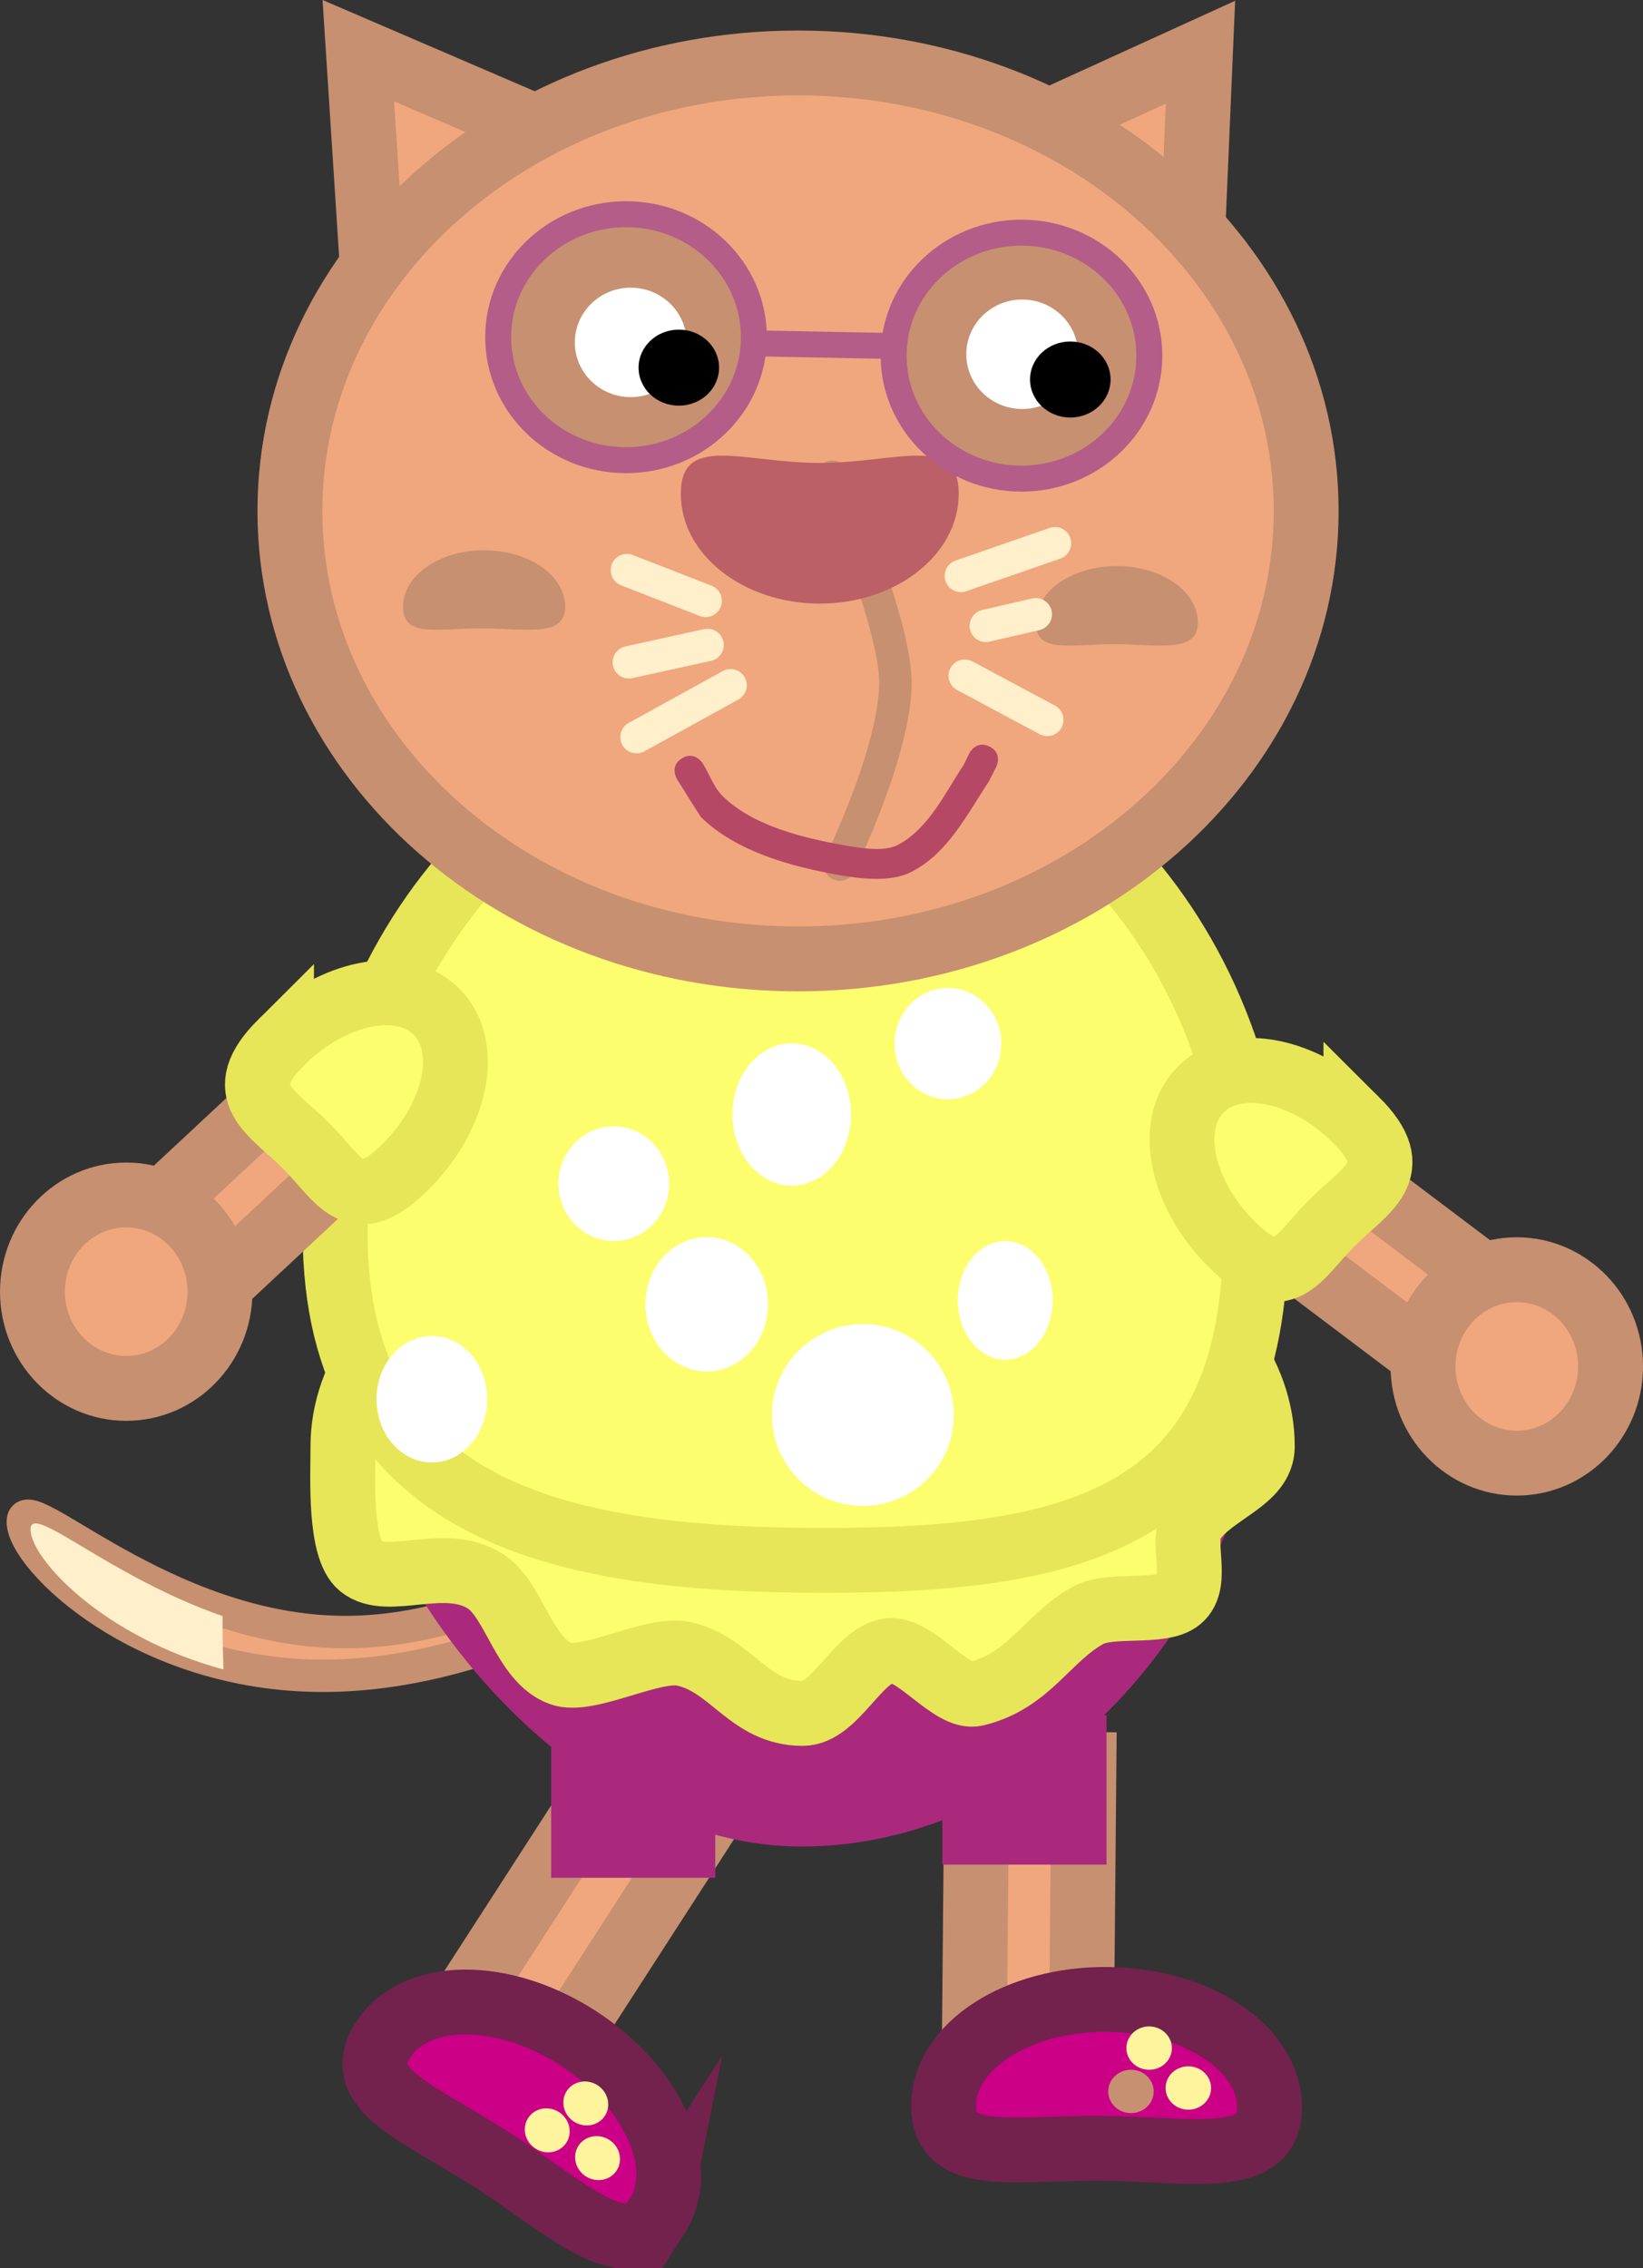 <svg version="1.1" xmlns="http://www.w3.org/2000/svg" xmlns:xlink="http://www.w3.org/1999/xlink" width="126.636" height="174.821" viewBox="0,0,126.636,174.821"><rect x="0" y="0" width="126.636" height="174.821" fill="#333333" stroke="none"/><g transform="translate(-179.052,-99.632)"><g data-paper-data="{&quot;isPaintingLayer&quot;:true}" fill-rule="nonzero" stroke-linejoin="miter" stroke-miterlimit="10" stroke-dasharray="" stroke-dashoffset="0" style="mix-blend-mode: normal"><g stroke="#c79070" stroke-linecap="butt"><path d="M231.71,216.921c0,2.862 -13.711,11.873 -27.767,11.873c-14.055,0 -23.132,-9.012 -23.132,-11.873c0,-2.862 10.819,8.503 24.874,8.503c14.055,0 26.024,-11.365 26.024,-8.503z" fill="#f0a77d" stroke-width="2.5"/><path d="M181.403,217.513c0,-2.126 5.971,3.599 14.803,6.684c-0.015,1.369 0.034,2.74 0.068,4.11c-9.248,-2.479 -14.871,-8.542 -14.871,-10.794z" fill="#fff0cb" stroke-width="0"/></g><path d="M254.351,111.515l17.229,-7.857l-0.811,18.96l-17.396,-9.558z" fill="#f0a77d" stroke="#c79070" stroke-width="5" stroke-linecap="round"/><path d="M207.89,122.436l-1.219,-18.897l17.434,7.498l-15.117,12.862z" fill="#f0a77d" stroke="#c79070" stroke-width="5" stroke-linecap="round"/><g stroke-linecap="butt"><g stroke-width="5"><path d="M214.423,254.416l11.87,-18.392l6.935,4.475l-11.87,18.392z" fill="#f0a77d" stroke="#c79070"/><path d="M229.689,270.469c-2.472,3.83 -6.777,-0.53 -12.606,-4.291c-5.828,-3.761 -10.972,-5.499 -8.5,-9.329c2.472,-3.83 9.2,-3.886 15.028,-0.124c5.828,3.761 8.549,9.915 6.078,13.745z" fill="#cb0087" stroke="#73214d"/></g><path d="M225.674,262.708c-0.5,0.775 -1.565,0.979 -2.379,0.454c-0.813,-0.525 -1.067,-1.579 -0.566,-2.354c0.5,-0.775 1.565,-0.979 2.379,-0.454c0.813,0.525 1.067,1.579 0.566,2.354z" fill="#fff49e" stroke="#ca909b" stroke-width="0"/><path d="M226.582,266.922c-0.5,0.775 -1.565,0.979 -2.379,0.454c-0.813,-0.525 -1.067,-1.579 -0.566,-2.354c0.5,-0.775 1.565,-0.979 2.379,-0.454c0.813,0.525 1.067,1.579 0.566,2.354z" fill="#fff49e" stroke="#ca909b" stroke-width="0"/><path d="M222.704,264.781c-0.5,0.775 -1.565,0.979 -2.379,0.454c-0.813,-0.525 -1.067,-1.579 -0.566,-2.354c0.5,-0.775 1.565,-0.979 2.379,-0.454c0.813,0.525 1.067,1.579 0.566,2.354z" fill="#fff49e" stroke="#ca909b" stroke-width="0"/></g><g stroke-linecap="butt"><g stroke-width="5"><path d="M254.147,257.444l0.197,-21.889l8.253,0.074l-0.197,21.889z" fill="#f0a77d" stroke="#c79070"/><path d="M276.906,262.104c-0.041,4.558 -6.011,3.176 -12.947,3.114c-6.936,-0.062 -12.212,1.219 -12.171,-3.339c0.041,-4.558 5.697,-8.203 12.633,-8.14c6.936,0.062 12.526,3.808 12.485,8.366z" fill="#cb0087" stroke="#73214d"/></g><path d="M269.376,257.508c-0.008,0.923 -0.8,1.664 -1.767,1.655c-0.968,-0.009 -1.746,-0.764 -1.737,-1.687c0.008,-0.923 0.8,-1.664 1.767,-1.655c0.968,0.009 1.746,0.764 1.737,1.687z" fill="#fff49e" stroke="#ca909b" stroke-width="0"/><path d="M272.396,260.583c-0.008,0.923 -0.8,1.664 -1.767,1.655c-0.968,-0.009 -1.746,-0.764 -1.737,-1.687c0.008,-0.923 0.8,-1.664 1.767,-1.655c0.968,0.009 1.746,0.764 1.737,1.687z" fill="#fff49e" stroke="#ca909b" stroke-width="0"/><path d="M267.974,260.848c-0.008,0.923 -0.8,1.664 -1.767,1.655c-0.968,-0.009 -1.746,-0.764 -1.737,-1.687c0.008,-0.923 0.8,-1.664 1.767,-1.655c0.968,0.009 1.746,0.764 1.737,1.687z" fill="#c79070" stroke="#ca909b" stroke-width="0"/></g><g fill="#aa297d" stroke="none" stroke-width="0" stroke-linecap="butt"><path d="M276.083,204.943c0,18.177 -16.026,37.012 -35.237,37.012c-19.211,0 -36.366,-22.935 -36.366,-41.112c0,-18.177 18.648,-0.932 37.859,-0.932c19.211,0 33.744,-13.145 33.744,5.032z"/><path d="M251.689,243.35v-11.52h12.649v11.52z"/><path d="M262.983,231.831c0,3.742 -4.247,6.776 -9.487,6.776c-5.239,0 -9.487,-3.034 -9.487,-6.776c0,-3.742 4.247,-6.776 9.487,-6.776c5.239,0 9.487,3.034 9.487,6.776z"/><path d="M221.533,244.365v-11.52h12.649v11.52z"/><path d="M253.044,231.04c0,4.553 -7.079,8.245 -15.811,8.245c-8.732,0 -15.811,-3.691 -15.811,-8.245c0,-4.553 7.079,-8.245 15.811,-8.245c8.732,0 15.811,3.691 15.811,8.245z"/></g><path d="M276.346,211.123c0,2.646 -3.786,3.469 -5.354,5.792c-1.027,1.523 0.568,4.664 -1.023,5.985c-1.388,1.152 -5.29,0.267 -7.045,1.23c-3.161,1.734 -4.556,5.084 -8.649,6.053c-1.915,0.453 -4.646,-3.577 -6.711,-3.323c-2.381,0.293 -4.118,4.836 -6.649,4.836c-4.175,0 -5.5,-3.833 -9.22,-4.603c-2.372,-0.491 -7.309,2.289 -9.416,1.531c-2.837,-1.021 -3.578,-5.681 -5.807,-7.11c-3.161,-2.027 -7.54,0.533 -9.618,-1.169c-1.664,-1.363 -1.37,-6.858 -1.37,-9.221c0,-11.362 15.863,-20.573 35.431,-20.573c19.568,0 35.431,9.211 35.431,20.573z" fill="#fcfe6d" stroke="#e7e658" stroke-width="5" stroke-linecap="butt"/><path d="M275.833,194.665c0,21.952 -13.624,25.234 -33.217,25.234c-19.593,0 -37.734,-3.282 -37.734,-25.234c0,-21.952 15.883,-39.747 35.475,-39.747c19.593,0 35.475,17.795 35.475,39.747z" fill="#fcfe6d" stroke="#e7e658" stroke-width="5" stroke-linecap="butt"/><g stroke-width="5" stroke-linecap="butt"><path d="M188.876,194.793l13.545,-12.634l5.238,5.616l-13.545,12.634z" data-paper-data="{&quot;index&quot;:null}" fill="#f0a77d" stroke="#c79070"/><path d="M200.749,179.954c3.965,-3.944 9.319,-4.989 11.958,-2.336c2.639,2.654 1.564,8.002 -2.401,11.945c-3.965,3.944 -5.026,1.038 -7.665,-1.615c-2.639,-2.654 -5.857,-4.05 -1.892,-7.994z" data-paper-data="{&quot;index&quot;:null}" fill="#fcfe6d" stroke="#e7e658"/><path d="M196.009,199.19c0,4.117 -3.236,7.454 -7.228,7.454c-3.992,0 -7.228,-3.337 -7.228,-7.454c0,-4.117 3.236,-7.454 7.228,-7.454c3.992,0 7.228,3.337 7.228,7.454z" fill="#f0a77d" stroke="#c79070"/></g><g stroke-width="5" stroke-linecap="butt"><path d="M289.975,205.01l-14.788,-11.152l4.624,-6.132l14.788,11.152z" fill="#f0a77d" stroke="#c79070"/><path d="M283.56,185.941c3.965,3.944 0.747,5.341 -1.892,7.994c-2.639,2.654 -3.7,5.559 -7.665,1.615c-3.965,-3.944 -5.04,-9.292 -2.401,-11.945c2.639,-2.654 7.993,-1.608 11.958,2.336z" fill="#fcfe6d" stroke="#e7e658"/><path d="M303.189,204.951c0,4.117 -3.236,7.454 -7.228,7.454c-3.992,0 -7.228,-3.337 -7.228,-7.454c0,-4.117 3.236,-7.454 7.228,-7.454c3.992,0 7.228,3.337 7.228,7.454z" fill="#f0a77d" stroke="#c79070"/></g><path d="M279.727,139.013c0,19.069 -17.535,34.528 -39.165,34.528c-21.63,0 -39.165,-15.459 -39.165,-34.528c0,-19.069 17.535,-34.528 39.165,-34.528c21.63,0 39.165,15.459 39.165,34.528z" fill="#f0a77d" stroke="#c79070" stroke-width="5" stroke-linecap="butt"/><g stroke-linecap="butt"><g fill="#ffffff" stroke="#c79070" stroke-width="5"><path d="M234.476,126.023c0,3.71 -3.048,6.718 -6.809,6.718c-3.76,0 -6.809,-3.008 -6.809,-6.718c0,-3.71 3.048,-6.718 6.809,-6.718c3.76,0 6.809,3.008 6.809,6.718z"/></g><path d="M234.476,127.968c0,1.618 -1.389,2.93 -3.103,2.93c-1.714,0 -3.103,-1.312 -3.103,-2.93c0,-1.618 1.389,-2.93 3.103,-2.93c1.714,0 3.103,1.312 3.103,2.93z" fill="#000000" stroke="none" stroke-width="0"/></g><g stroke-linecap="butt"><g fill="#ffffff" stroke="#c79070" stroke-width="5"><path d="M264.649,126.937c0,3.71 -3.048,6.718 -6.809,6.718c-3.76,0 -6.809,-3.008 -6.809,-6.718c0,-3.71 3.048,-6.718 6.809,-6.718c3.76,0 6.809,3.008 6.809,6.718z"/></g><path d="M264.649,128.883c0,1.618 -1.389,2.93 -3.103,2.93c-1.714,0 -3.103,-1.312 -3.103,-2.93c0,-1.618 1.389,-2.93 3.103,-2.93c1.714,0 3.103,1.312 3.103,2.93z" fill="#000000" stroke="none" stroke-width="0"/></g><path d="M222.613,146.394c0,2.403 -3.021,1.674 -6.471,1.674c-3.451,0 -6.025,0.73 -6.025,-1.674c0,-2.403 2.797,-4.351 6.248,-4.351c3.451,0 6.248,1.948 6.248,4.351z" fill="#c79070" stroke="none" stroke-width="0" stroke-linecap="butt"/><path d="M256.229,180.069c0,2.369 -1.842,4.29 -4.115,4.29c-2.272,0 -4.115,-1.921 -4.115,-4.29c0,-2.369 1.842,-4.29 4.115,-4.29c2.272,0 4.115,1.921 4.115,4.29z" fill="#ffffff" stroke="#e7e658" stroke-width="0" stroke-linecap="butt"/><path d="M238.247,200.162c0,2.862 -2.115,5.181 -4.724,5.181c-2.609,0 -4.724,-2.32 -4.724,-5.181c0,-2.862 2.115,-5.181 4.724,-5.181c2.609,0 4.724,2.32 4.724,5.181z" fill="#ffffff" stroke="none" stroke-width="0" stroke-linecap="butt"/><path d="M260.191,199.858c0,2.525 -1.637,4.572 -3.657,4.572c-2.02,0 -3.657,-2.047 -3.657,-4.572c0,-2.525 1.637,-4.572 3.657,-4.572c2.02,0 3.657,2.047 3.657,4.572z" fill="#ffffff" stroke="none" stroke-width="0" stroke-linecap="butt"/><path d="M216.607,207.477c0,2.693 -1.91,4.877 -4.267,4.877c-2.357,0 -4.267,-2.183 -4.267,-4.877c0,-2.693 1.91,-4.877 4.267,-4.877c2.357,0 4.267,2.183 4.267,4.877z" fill="#ffffff" stroke="none" stroke-width="0" stroke-linecap="butt"/><path d="M230.627,190.867c0,2.441 -1.91,4.419 -4.267,4.419c-2.357,0 -4.267,-1.979 -4.267,-4.419c0,-2.441 1.91,-4.419 4.267,-4.419c2.357,0 4.267,1.979 4.267,4.419z" fill="#ffffff" stroke="none" stroke-width="0" stroke-linecap="butt"/><path d="M252.571,208.696c0,3.872 -3.138,7.01 -7.01,7.01c-3.872,0 -7.01,-3.139 -7.01,-7.01c0,-3.872 3.139,-7.01 7.01,-7.01c3.872,0 7.01,3.138 7.01,7.01z" fill="#ffffff" stroke="none" stroke-width="0" stroke-linecap="butt"/><path d="M244.647,185.533c0,3.03 -2.047,5.486 -4.572,5.486c-2.525,0 -4.572,-2.456 -4.572,-5.486c0,-3.03 2.047,-5.486 4.572,-5.486c2.525,0 4.572,2.456 4.572,5.486z" fill="#ffffff" stroke="none" stroke-width="0" stroke-linecap="butt"/><path d="M271.378,147.613c0,2.403 -3.02,1.674 -6.471,1.674c-3.451,0 -6.025,0.73 -6.025,-1.674c0,-2.403 2.797,-4.351 6.248,-4.351c3.451,0 6.248,1.948 6.248,4.351z" fill="#c79070" stroke="none" stroke-width="0" stroke-linecap="butt"/><path d="M243.205,136.373c0,0 4.768,11.003 4.859,15.716c0.1,5.204 -4.284,14.182 -4.284,14.182" fill="none" stroke="#c79070" stroke-width="2.5" stroke-linecap="round"/><path d="M252.947,137.693c0,4.673 -4.795,8.462 -10.71,8.462c-5.915,0 -10.71,-3.789 -10.71,-8.462c0,-4.673 4.795,-2.38 10.71,-2.38c5.915,0 10.71,-2.293 10.71,2.38z" fill="#bb6066" stroke="none" stroke-width="0" stroke-linecap="butt"/><path d="M267.638,127.044c0,5.236 -4.412,9.48 -9.855,9.48c-5.443,0 -9.855,-4.245 -9.855,-9.48c0,-5.236 4.412,-9.48 9.855,-9.48c5.443,0 9.855,4.245 9.855,9.48z" fill="none" stroke="#b35d88" stroke-width="2" stroke-linecap="butt"/><path d="M237.159,125.622c0,5.236 -4.412,9.48 -9.855,9.48c-5.443,0 -9.855,-4.245 -9.855,-9.48c0,-5.236 4.412,-9.48 9.855,-9.48c5.443,0 9.855,4.245 9.855,9.48z" fill="none" stroke="#b35d88" stroke-width="2" stroke-linecap="butt"/><path d="M237.363,126.098l10.566,0.203" fill="none" stroke="#b35d88" stroke-width="2" stroke-linecap="round"/><path d="M253.115,144.02l7.249,-2.515" fill="none" stroke="#fff0cb" stroke-width="2.5" stroke-linecap="round"/><path d="M258.884,146.979l-3.846,0.888" fill="none" stroke="#fff0cb" stroke-width="2.5" stroke-linecap="round"/><path d="M255.186,150.085" fill="none" stroke="#fff0cb" stroke-width="2.5" stroke-linecap="round"/><path d="M253.411,151.713l6.361,3.403" fill="none" stroke="#fff0cb" stroke-width="2.5" stroke-linecap="round"/><path d="M227.373,143.576l6.066,2.367" fill="none" stroke="#fff0cb" stroke-width="2.5" stroke-linecap="round"/><path d="M233.587,149.346l-6.066,1.331" fill="none" stroke="#fff0cb" stroke-width="2.5" stroke-linecap="round"/><path d="M235.362,152.452l-7.249,3.994" fill="none" stroke="#fff0cb" stroke-width="2.5" stroke-linecap="round"/><path d="M255.322,157.175c1.04,0.52 0.52,1.56 0.52,1.56l-0.59,1.159c-1.668,2.499 -3.133,5.518 -5.986,6.956c-1.598,0.805 -3.91,0.514 -5.589,0.217c-3.601,-0.636 -7.852,-1.781 -10.572,-4.429c-0.095,-0.092 -1.732,-2.725 -1.87,-2.946c0,0 -0.616,-0.986 0.37,-1.603c0.986,-0.616 1.603,0.37 1.603,0.37c0.533,0.852 0.855,1.871 1.578,2.57c2.354,2.276 6.2,3.193 9.286,3.745c1.137,0.204 3.098,0.56 4.201,-0.028c2.387,-1.273 3.635,-4.026 5.045,-6.144l0.445,-0.909c0,0 0.52,-1.04 1.56,-0.52z" fill="#b54865" stroke="none" stroke-width="0.5" stroke-linecap="butt"/></g></g></svg>